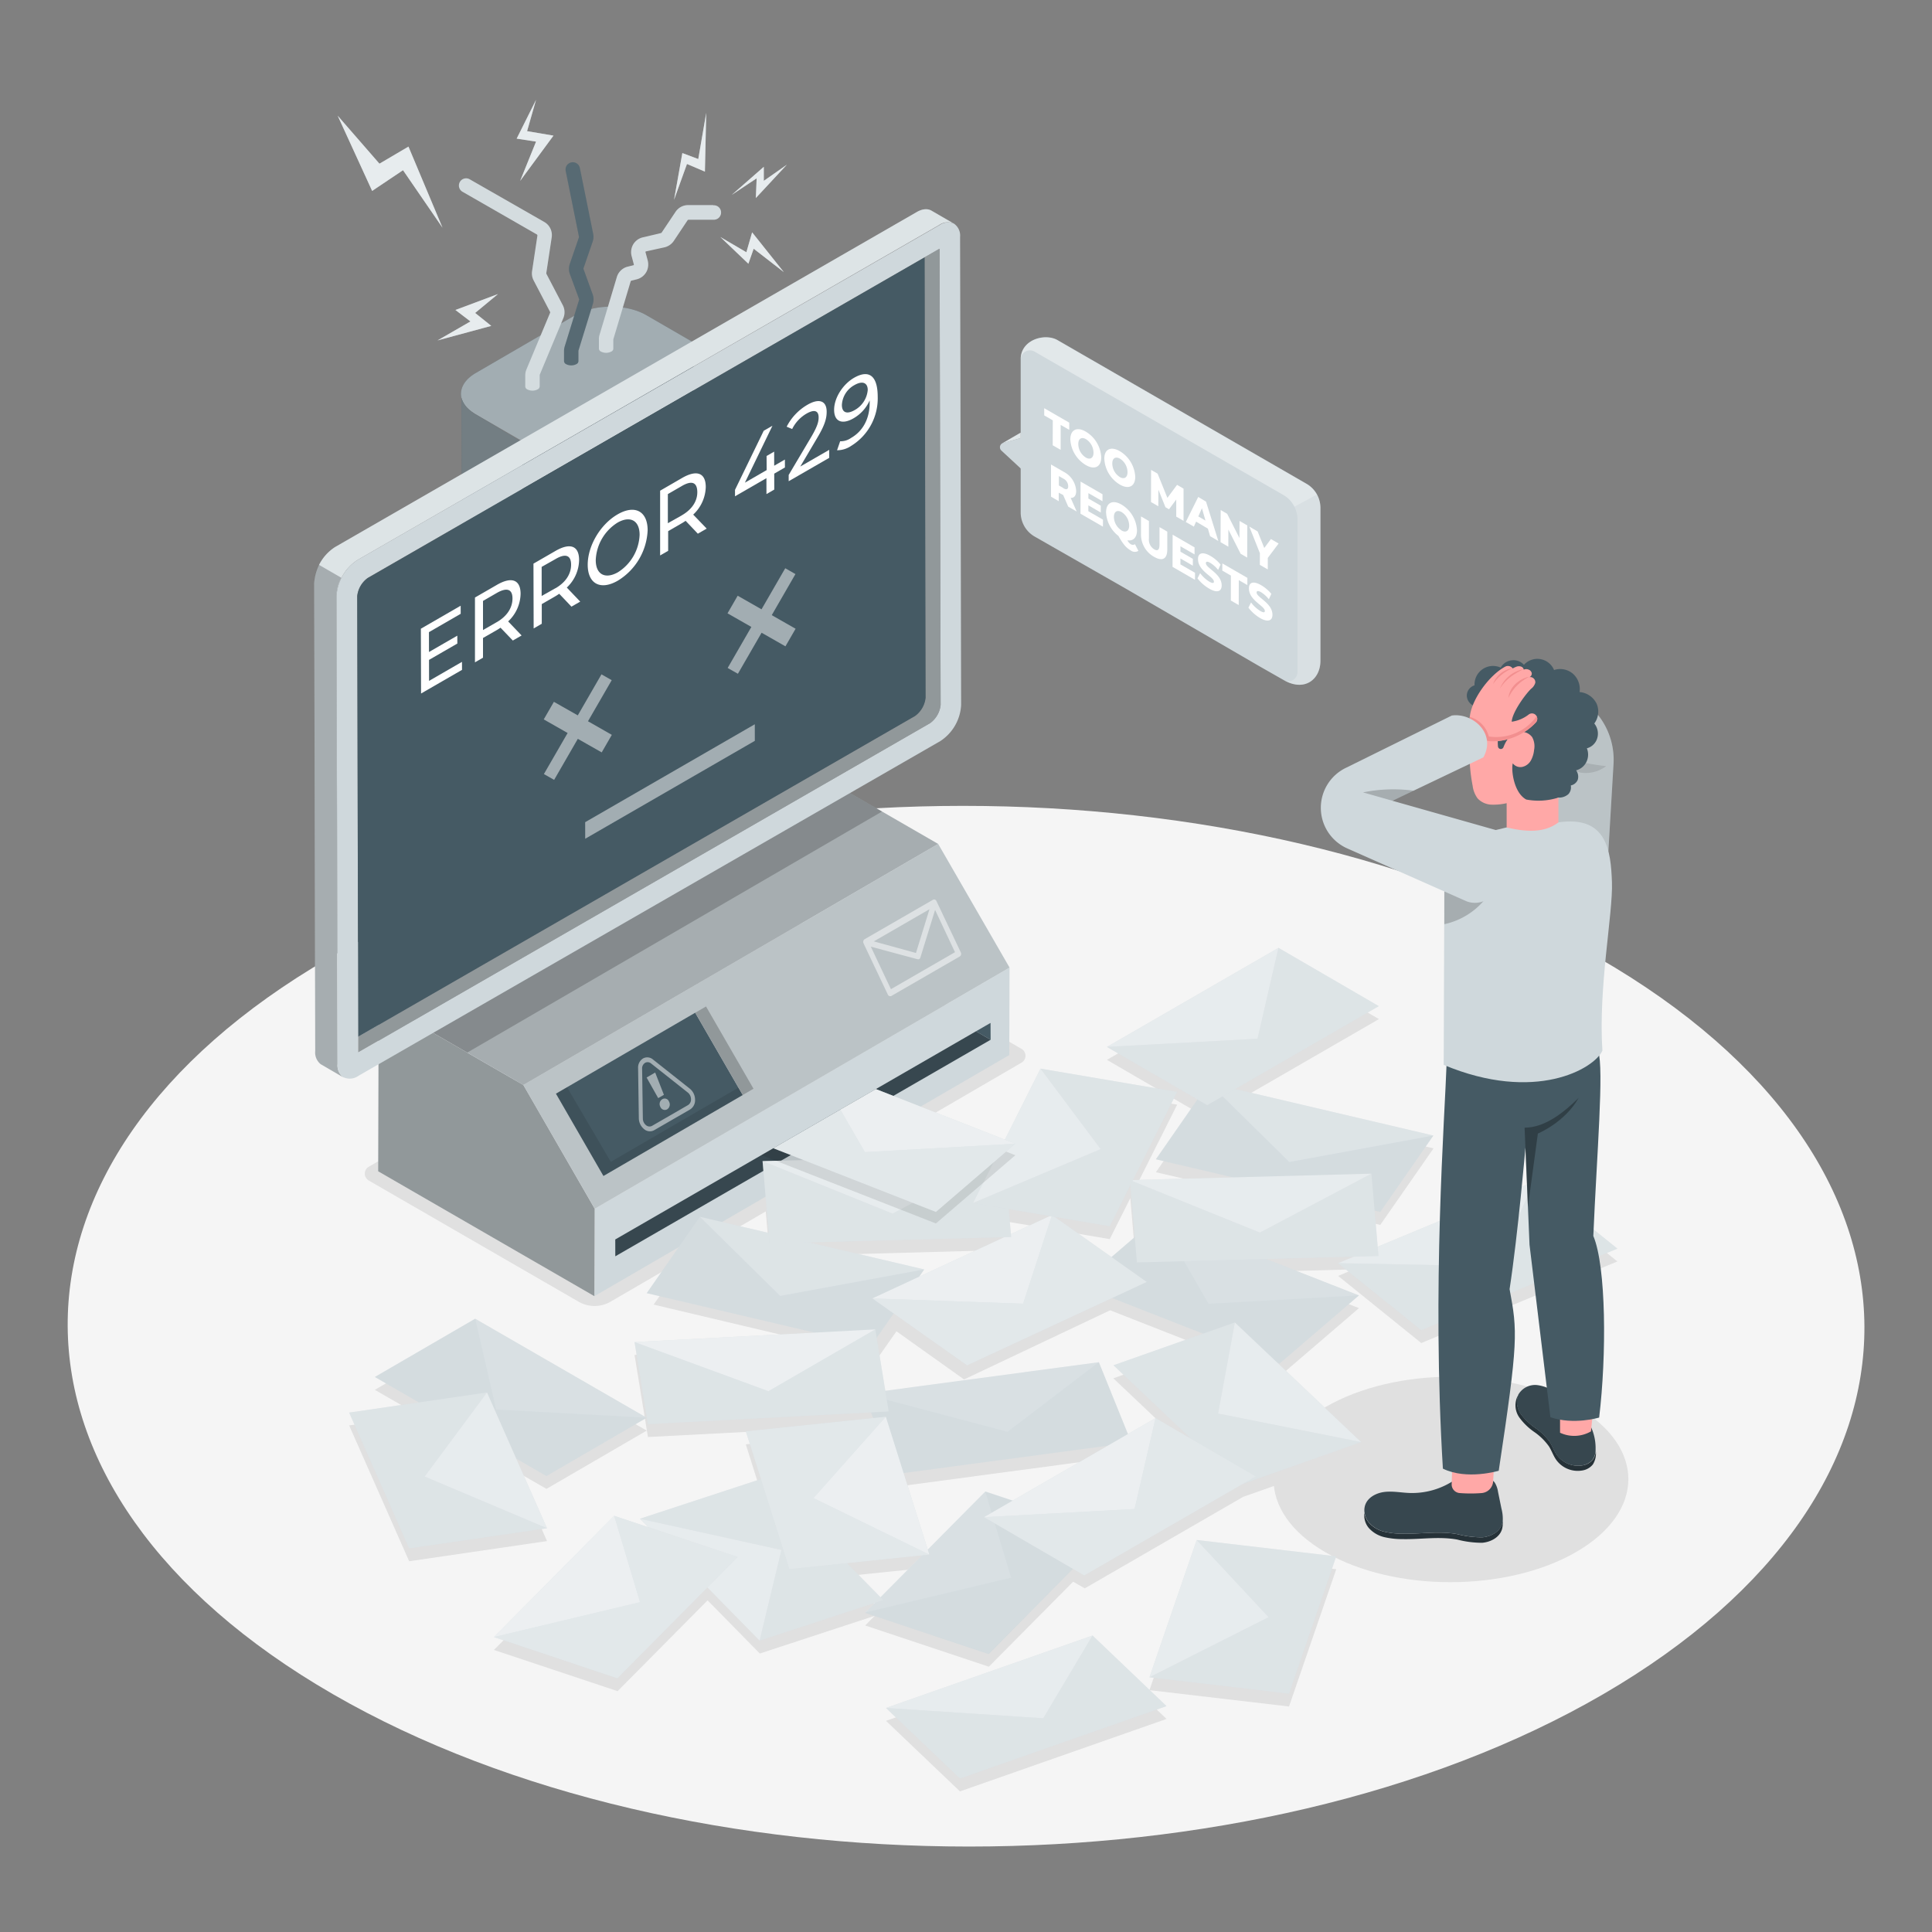 <svg viewBox="0 0 500 500" xmlns="http://www.w3.org/2000/svg">
    <rect x="0" y="0" width="500" height="500" fill="#808080" stroke="none"/>
    <g id="freepik--Floor--inject-5">
        <path style="fill:#f5f5f5"
            d="M413.86,248c-91.09-52.59-238.29-52.59-328.79,0s-90,137.85,1.07,190.44,238.29,52.6,328.79,0S505,300.58,413.86,248Z"></path>
    </g>
    <g id="freepik--Shadows--inject-5">
        <polygon style="fill:#e0e0e0"
            points="229.29 445.35 248.44 463.61 301.9 444.86 282.75 426.6 229.29 445.35"></polygon>
        <polygon style="fill:#e0e0e0"
            points="133.62 380.82 141.42 385.32 167.37 370.24 122.97 344.6 97.01 359.69 108.4 366.26 90.36 368.9 105.89 404.05 141.57 398.83 133.62 380.82"></polygon>
        <path style="fill:#e0e0e0"
            d="M367.82,347.58l50.76-21.12L397,309.12,356.54,326l-.8-9.33,1.47.34L371,297.2l-51.29-12,37.16-21.46-26-15.09-44.4,25.64,23.43,13.61-10.76,15.47L319.07,308l-25.87.69,11.45-22.81-35.36-6,15.58,20.83h0l-15.58-20.83L258.08,302.2l-60.73,1.62,1.52,17.81L183,317.88l-13.84,19.75,44.06,10.43-49,2.6,3.47,21.24,57.73-3,.59,1.46-33,3.43,3.9,12.36-31.31,10.27,2.13,2.17L159,395.6h0L127.83,427h0l32,10.67,23.3-23.5,13.51,13.76,29.75-9.76-2.48,2.5h0l32,10.67,21.82-22,3,1.73,41-23.69,30.64-10.82L330.62,356l.52.2,20.56-17.66-24-9.42,22.66-.61-4.06,1.69ZM165.64,418l-5.11-17.08L165.64,418ZM287.2,320.68l5.33-10.61,1.14,13.4-4.84,4.16-12.41-8.78Zm-25.52,2.78-.61-7.23,11.86,2-33.72,16,1.82-2.6-28.86-6.83Zm-5,71.35-.07-.26.07.26Zm5.47-3.16L255,389.27h0l-14.9,15-6.24-19.76,52.85-7.08Zm-42.9,16.22,19.34-2-10.71,10.8Zm42.47,3.76h0l-4.2-14h0Zm30.23-37.18-7.52-18.59-55.27,7.39-1.94-11.89h0l4.78-6.82L249.5,357l37.8-17.9,24,9.42-23.17,8.18,20.06,19-9.18-5.33Z"></path>
        <polygon style="fill:#e0e0e0"
            points="297.48 437.41 333.6 441.64 345.82 406.11 309.7 401.87 297.48 437.41"></polygon>
        <path style="fill:#e0e0e0"
            d="M343.15,364.08c18-10.39,47.06-10.39,64.93,0s17.77,27.22-.21,37.6-47.06,10.39-64.93,0S325.17,374.46,343.15,364.08Z"></path>
        <path style="fill:#e0e0e0"
            d="M264.39,275,158,336.88a8.24,8.24,0,0,1-8.26,0l-54.3-31.36a2.06,2.06,0,0,1,0-3.57L201.83,240.1a8.24,8.24,0,0,1,8.26,0l54.3,31.36A2.06,2.06,0,0,1,264.39,275Z"></path>
    </g>
    <g id="freepik--Device--inject-5">
        <polygon style="fill:#CFD8DC"
            points="153.92 312.8 153.85 335.44 261.2 273.05 261.27 250.41 153.92 312.8"></polygon>
        <path style="fill:#CFD8DC"
            d="M135.44,280.79,98,259.19l-.12,43.94,55.94,32.31.07-22.64Z"></path>
        <path style="opacity:0.3"
            d="M135.44,280.79,98,259.19l-.12,43.94,55.94,32.31.07-22.64Z"></path>
        <path style="fill:#CFD8DC" d="M153.92,312.8l107.35-62.39-18.47-32L135.44,280.79Z"></path>
        <path style="opacity:0.1" d="M153.92,312.8l107.35-62.39-18.47-32L135.44,280.79Z"></path>
        <g style="opacity:0.5">
            <path style="fill:#fff"
                d="M242.35,233.2l6.29,13.24a.83.83,0,0,1-.23,1.08l-17.72,10.23a.69.69,0,0,1-.94-.4l-6.26-13.19c0-.1-.06-.17-.08-.23a1.53,1.53,0,0,1,0-.27,1.7,1.7,0,0,1,.05-.23,1.06,1.06,0,0,1,.11-.19.61.61,0,0,1,.17-.16l17.73-10.23a.49.49,0,0,1,.17-.06.4.4,0,0,1,.22,0,.42.42,0,0,1,.18.07.69.69,0,0,1,.2.15A1.3,1.3,0,0,1,242.35,233.2Zm4.78,13.18L242,235.49l-3.81,12.33a.67.67,0,0,1-.29.38.53.53,0,0,1-.43.05L225.37,245l5.2,11,16.56-9.56m-6.6-11.12-14.39,8.31,10.91,3,3.48-11.27"></path>
        </g>
        <polygon style="fill:#CFD8DC"
            points="242.79 218.41 205.38 196.81 98.03 259.19 135.44 280.79 242.79 218.41"></polygon>
        <polygon style="opacity:0.2"
            points="242.79 218.41 205.38 196.81 98.03 259.19 135.44 280.79 242.79 218.41"></polygon>
        <polygon style="opacity:0.2"
            points="205.38 196.81 98.03 259.19 120.92 272.41 228.27 210.02 205.38 196.81"></polygon>
        <polygon style="fill:#455a64"
            points="179.92 262.09 143.88 283.04 156.17 304.34 192.22 283.39 179.92 262.09"></polygon>
        <g style="opacity:0.5">
            <polygon style="fill:#fff"
                points="171.82 283.34 170.34 284.19 167.34 278.86 169.56 277.57 171.82 283.34"></polygon>
            <path style="fill:#fff"
                d="M171.42,284.46a1.19,1.19,0,0,1,1.72.64,1.49,1.49,0,0,1-.49,2,1.23,1.23,0,0,1-1.75-.66A1.46,1.46,0,0,1,171.42,284.46Z"></path>
            <path style="fill:#fff"
                d="M178.53,281.75a3.68,3.68,0,0,1,1.35,2.83,2.81,2.81,0,0,1-1.27,2.54l-9.32,5.38a2.28,2.28,0,0,1-2.62-.3,3.68,3.68,0,0,1-1.34-2.83l-.19-12.9a2.78,2.78,0,0,1,1.27-2.54,2.27,2.27,0,0,1,2.61.29Zm.3,2.71a2.21,2.21,0,0,0-.81-1.7l-9.5-7.52a1.38,1.38,0,0,0-1.57-.18,1.67,1.67,0,0,0-.77,1.53l.19,12.9a2.24,2.24,0,0,0,.81,1.7,1.38,1.38,0,0,0,1.57.18l9.32-5.38a1.7,1.7,0,0,0,.76-1.53"></path>
        </g>
        <polygon style="fill:#CFD8DC"
            points="195.01 281.76 182.72 260.47 179.92 262.09 192.22 283.39 195.01 281.76"></polygon>
        <polygon style="opacity:0.3"
            points="195.01 281.76 182.72 260.47 179.92 262.09 192.22 283.39 195.01 281.76"></polygon>
        <polygon style="opacity:0.1"
            points="156.17 304.34 192.22 283.39 191.08 281.49 158.08 300.67 146.75 281.37 143.88 283.04 156.17 304.34"></polygon>
        <polygon style="fill:#455a64"
            points="256.35 264.73 252.58 266.9 256.37 269.09 256.35 264.73"></polygon>
        <polygon style="fill:#37474f"
            points="252.58 266.9 159.23 320.77 159.24 325.13 256.37 269.09 256.37 269.09 252.58 266.9"></polygon>
        <path style="fill:none"
            d="M120.8,105.47a4.31,4.31,0,0,0,.37.37c-.13-.13-.26-.25-.38-.38Z"></path>
        <path style="fill:none" d="M120.37,104.94l.17.22-.18-.23Z"></path>
        <path style="fill:none" d="M119.88,104.19c.05.09.11.18.17.27l-.17-.28Z"></path>
        <path style="fill:none" d="M121.76,106.35l.22.17-.23-.18Z"></path>
        <path style="fill:none" d="M119.36,102.73c0,.1,0,.2.07.3,0-.1-.05-.21-.07-.32Z"></path>
        <path style="fill:none"
            d="M122.59,107h0c.16.11.32.22.49.32l12.09,7-12.09-7C122.91,107.17,122.75,107.06,122.59,107Z"></path>
        <path style="fill:none" d="M119.55,103.46c0,.1.09.19.13.29a2.88,2.88,0,0,1-.13-.31Z"></path>
        <path style="fill:#455a64"
            d="M119.36,102.71c0,.11,0,.22.07.32v0c0,.12.07.25.11.37a2.88,2.88,0,0,0,.13.31v0l.19.4.17.28v0q.14.22.3.45l.18.23.17.21.08.09c.12.13.25.25.38.38l.18.17c.12.11.26.22.4.33l.23.18.14.12.47.31c.16.11.32.22.5.32l12.09,7,44.29-25.57-12.09-7c-5.11-3-13.41-3-18.56,0L123.15,96.52c-2.75,1.59-4,3.71-3.84,5.79h0A2.6,2.6,0,0,0,119.36,102.71Z"></path>
        <path style="fill:#fff;opacity:0.5"
            d="M119.36,102.71c0,.11,0,.22.07.32v0c0,.12.07.25.11.37a2.88,2.88,0,0,0,.13.31v0l.19.4.17.28v0q.14.22.3.45l.18.23.17.21.08.09c.12.13.25.25.38.38l.18.17c.12.11.26.22.4.33l.23.18.14.12.47.31c.16.11.32.22.5.32l12.09,7,44.29-25.57-12.09-7c-5.11-3-13.41-3-18.56,0L123.15,96.52c-2.75,1.59-4,3.71-3.84,5.79h0A2.6,2.6,0,0,0,119.36,102.71Z"></path>
        <path style="fill:#37474f"
            d="M123.09,107.27c-.17-.1-.33-.21-.49-.32h0l-.47-.31-.14-.12-.22-.17h0c-.14-.11-.28-.22-.4-.33l-.18-.17a4.31,4.31,0,0,1-.37-.37h0l-.08-.09-.17-.21-.17-.22h0q-.17-.23-.3-.45v0c-.06-.09-.12-.18-.17-.27h0l-.19-.4v0c0-.1-.09-.19-.13-.29v0c0-.12-.07-.25-.11-.37v0c0-.1-.05-.2-.07-.3v0a2.6,2.6,0,0,1,0-.39h0c0-.13,0-.25,0-.38l.12,41.36v.12a2.3,2.3,0,0,0,0,.26,3,3,0,0,0,0,.42v.07c0,.09.06.17.08.26s.07.27.11.4l0,.08a2.4,2.4,0,0,0,.11.23c.06.14.12.28.19.41l0,.1c0,.07.09.13.13.19s.2.31.31.46a1.1,1.1,0,0,1,.09.14l.26.3.09.1a5.21,5.21,0,0,0,.47.47l.08.07c.12.11.27.22.4.33s.24.2.37.29l.47.32.34.22.16.1,12.09,7-.12-41.35Z"></path>
        <path style="fill:#fff;opacity:0.3"
            d="M123.09,107.27c-.17-.1-.33-.21-.49-.32h0l-.47-.31-.14-.12-.22-.17h0c-.14-.11-.28-.22-.4-.33l-.18-.17a4.31,4.31,0,0,1-.37-.37h0l-.08-.09-.17-.21-.17-.22h0q-.17-.23-.3-.45v0c-.06-.09-.12-.18-.17-.27h0l-.19-.4v0c0-.1-.09-.19-.13-.29v0c0-.12-.07-.25-.11-.37v0c0-.1-.05-.2-.07-.3v0a2.6,2.6,0,0,1,0-.39h0c0-.13,0-.25,0-.38l.12,41.36v.12a2.3,2.3,0,0,0,0,.26,3,3,0,0,0,0,.42v.07c0,.09.06.17.08.26s.07.27.11.4l0,.08a2.4,2.4,0,0,0,.11.23c.06.14.12.28.19.41l0,.1c0,.07.09.13.13.19s.2.31.31.46a1.1,1.1,0,0,1,.09.14l.26.3.09.1a5.21,5.21,0,0,0,.47.47l.08.07c.12.11.27.22.4.33s.24.2.37.29l.47.32.34.22.16.1,12.09,7-.12-41.35Z"></path>
        <polygon style="fill:#263238"
            points="179.47 88.73 135.18 114.3 135.3 155.65 179.59 130.09 179.47 88.73"></polygon>
        <path style="fill:#ffa8a7" d="M89.05,278.92h0l0,0Z"></path>
        <path style="fill:#CFD8DC"
            d="M87.37,275.39l-.27-121.1a11.92,11.92,0,0,1,5.4-9.36L243,58.25a3.85,3.85,0,0,1,3.82-.4l-5.67-3.28h0c-1-.63-2.39-.58-3.93.32L86.71,141.58a11.92,11.92,0,0,0-5.4,9.35L81.58,272A3.87,3.87,0,0,0,83,275.41h0l.3.17,5.59,3.26A3.82,3.82,0,0,1,87.37,275.39Z"></path>
        <path style="fill:#fff;opacity:0.3"
            d="M241.18,54.57h0c-1-.63-2.39-.58-3.93.32L86.71,141.58a11.34,11.34,0,0,0-4.13,4.61l5.79,3.35a11.34,11.34,0,0,1,4.13-4.61L243,58.25a3.85,3.85,0,0,1,3.82-.4Z"></path>
        <path style="opacity:0.2"
            d="M81.31,150.93,81.58,272A3.87,3.87,0,0,0,83,275.41h0l.3.17,5.59,3.26a3.82,3.82,0,0,1-1.55-3.46l-.27-121.1a10.47,10.47,0,0,1,1.27-4.75l-5.79-3.35A10.59,10.59,0,0,0,81.31,150.93Z"></path>
        <path style="fill:#ffa8a7" d="M246.92,57.89l0,0,0,0Z"></path>
        <path style="fill:#CFD8DC"
            d="M248.47,61.34a3.78,3.78,0,0,0-1.56-3.45l0,0,0,0a3.85,3.85,0,0,0-3.82.4L92.5,144.93a11.92,11.92,0,0,0-5.4,9.36l.27,121.1a3.82,3.82,0,0,0,1.55,3.46l.09,0,0,0a3.9,3.9,0,0,0,3.76-.43L243.34,191.8a11.9,11.9,0,0,0,5.4-9.35Zm-7.81,125.83L92.71,272.37l-.26-118.09a6.67,6.67,0,0,1,2.72-4.71l148-85.2.26,118.09A6.69,6.69,0,0,1,240.66,187.17Z"></path>
        <path style="fill:#CFD8DC"
            d="M243.13,64.37l-3.83,2.2.25,114a6.71,6.71,0,0,1-2.72,4.71l-144.13,83v4.08l148-85.2a6.69,6.69,0,0,0,2.73-4.71Z"></path>
        <path style="opacity:0.3"
            d="M243.13,64.37l-3.83,2.2.25,114a6.71,6.71,0,0,1-2.72,4.71l-144.13,83v4.08l148-85.2a6.69,6.69,0,0,0,2.73-4.71Z"></path>
        <path style="fill:#455a64"
            d="M239.55,180.59l-.25-114-144.13,83a6.67,6.67,0,0,0-2.72,4.71l.25,114,144.13-83A6.71,6.71,0,0,0,239.55,180.59Z"></path>
        <g style="opacity:0.5">
            <polygon style="fill:#fff"
                points="195.34 187.44 195.35 191.73 151.45 217.07 151.44 212.78 195.34 187.44"></polygon>
            <polygon style="fill:#fff"
                points="155.66 174.52 158.31 176.03 152.17 186.66 158.34 190.18 155.72 194.72 149.54 191.21 143.41 201.83 140.76 200.33 146.9 189.7 140.72 186.18 143.35 181.63 149.53 185.14 155.66 174.52"></polygon>
            <polygon style="fill:#fff"
                points="203.22 147.06 205.86 148.57 199.73 159.2 205.9 162.72 203.27 167.27 197.1 163.75 190.97 174.37 188.32 172.87 194.45 162.25 188.28 158.73 190.91 154.17 197.08 157.69 203.22 147.06"></polygon>
        </g>
        <polygon style="fill:#fff"
            points="119.22 156.76 119.23 158.85 111.01 163.6 111.02 168.74 118.35 164.51 118.36 166.55 111.03 170.78 111.04 176.21 119.56 171.29 119.57 173.36 108.97 179.48 108.92 162.71 119.22 156.76"></polygon>
        <path style="fill:#fff"
            d="M131.51,160.82l3.48,3.64-2.27,1.31-3.18-3.32c-.28.18-.59.4-.91.58L125,165.11v5.1l-2.08,1.2,0-16.77,5.7-3.29c3.79-2.19,6.1-1.32,6.11,2.33A10.05,10.05,0,0,1,131.51,160.82Zm-2.94.19c2.66-1.54,4.06-3.73,4.06-6.13s-1.42-2.94-4.09-1.41L125,155.52l0,7.54,3.56-2.05"></path>
        <path style="fill:#fff"
            d="M146.69,152.06l3.47,3.64L147.89,157l-3.16-3.33c-.3.19-.61.41-.92.59l-3.6,2.08v5.09l-2.1,1.21-.05-16.77,5.7-3.29c3.81-2.2,6.1-1.32,6.11,2.33A10,10,0,0,1,146.69,152.06Zm-2.95.19c2.68-1.54,4.07-3.73,4.06-6.13s-1.41-3-4.08-1.41l-3.54,2,0,7.53,3.54-2"></path>
        <path style="fill:#fff"
            d="M159.85,133.11c4.45-2.57,7.75-.82,7.76,4.11a16.08,16.08,0,0,1-7.71,13.05c-4.49,2.6-7.79.82-7.8-4.09S155.36,135.7,159.85,133.11Zm.05,15a12,12,0,0,0,5.63-9.7c0-3.73-2.44-5-5.67-3.18a12,12,0,0,0-5.68,9.73c0,3.72,2.44,5,5.72,3.15"></path>
        <path style="fill:#fff"
            d="M179.4,133.18l3.49,3.62-2.29,1.32-3.16-3.33c-.28.18-.61.41-.91.58l-3.61,2.09v5.09l-2.08,1.2,0-16.76,5.7-3.3c3.79-2.18,6.1-1.32,6.11,2.34A10.1,10.1,0,0,1,179.4,133.18Zm-2.94.18c2.67-1.54,4.06-3.73,4-6.12s-1.4-3-4.07-1.42l-3.55,2.05,0,7.54,3.55-2"></path>
        <polygon style="fill:#fff"
            points="199.91 110.18 192.78 124.91 198.41 121.66 198.39 118.01 200.35 116.88 200.36 120.53 203.13 118.93 203.14 120.98 200.37 122.58 200.38 126.7 198.36 127.87 198.35 123.75 190.22 128.44 190.22 126.77 197.65 111.48 199.91 110.18"></polygon>
        <path style="fill:#fff"
            d="M208.94,104.77c3-1.76,5-1.09,5,1.79,0,1.62-.4,3.33-2.38,6.65l-4.45,7.53,7.49-4.32v2.07l-10.49,6.05v-1.62l5.93-10c1.53-2.62,1.82-3.83,1.82-4.89,0-1.73-1.07-2.16-3.11-1a9.46,9.46,0,0,0-3.74,4l-1.42-.6A13.8,13.8,0,0,1,208.94,104.77Z"></path>
        <path style="fill:#fff"
            d="M221,97.79c3.92-2.26,6.13-.52,6.15,4.83a14.44,14.44,0,0,1-6.88,12.78,6.5,6.5,0,0,1-3.64,1.13l.8-2.33a4.66,4.66,0,0,0,2.82-.86c3-1.71,4.83-4.91,4.82-9.11v-.61a10,10,0,0,1-4.2,4.65c-2.9,1.67-5,.88-5-2.21S218.12,99.47,221,97.79Zm.21,8.33a6.6,6.6,0,0,0,3.36-5.2c0-1.73-1.21-2.55-3.48-1.24a6.23,6.23,0,0,0-3.21,5.11c0,2,1.28,2.51,3.33,1.33"></path>
        <path style="fill:#CFD8DC"
            d="M145.66,79l-4.28-8.19,0-.12,1.4-9.25a3.91,3.91,0,0,0-1.93-4L121.56,46.4a1.86,1.86,0,0,0-1.86,3.23L139,60.71l.09.2-1.39,9.26a3.92,3.92,0,0,0,.4,2.4l4.28,8.19v.16l-6.14,14.7a3.91,3.91,0,0,0-.3,1.51v2.81a.88.88,0,0,0,.53.84,2.94,2.94,0,0,0,2.65,0,.93.93,0,0,0,.55-.77l0-3,6.13-14.7A3.92,3.92,0,0,0,145.66,79Z"></path>
        <path style="fill:#455a64"
            d="M151,69.59v-.13l2.38-6.91a3.9,3.9,0,0,0,.13-2.06l-3.44-17a1.87,1.87,0,0,0-3.67.74l3.45,17.12-2.38,6.92a4,4,0,0,0,0,2.63l2.41,6.54v.12l-3.74,12.12a4.17,4.17,0,0,0-.17,1.16v2.64a.93.93,0,0,0,.54.76,2.88,2.88,0,0,0,2.65,0,.88.88,0,0,0,.54-.84V90.76l3.74-12.12a3.92,3.92,0,0,0-.07-2.51Z"></path>
        <path style="fill:#CFD8DC"
            d="M184.56,53.08h-6.47a3.9,3.9,0,0,0-3.26,1.74l-3.62,5.41-.12.08-4.74,1.12a3.93,3.93,0,0,0-2.7,2.26,4,4,0,0,0-.15,2.72l.53,2a.2.2,0,0,1,0,.15.27.27,0,0,1-.12.09l-1.46.36a3.92,3.92,0,0,0-2.81,2.68l-4.51,15.07A3.86,3.86,0,0,0,155,87.9v2.32h0a.91.91,0,0,0,.54.77,2.94,2.94,0,0,0,2.65,0,.86.86,0,0,0,.53-.88V87.84l4.51-15.07.13-.13,1.46-.36A3.94,3.94,0,0,0,167.46,70a4.16,4.16,0,0,0,.14-2.7l-.54-2a.19.19,0,0,1,0-.15.14.14,0,0,1,.12-.09L172,64a4,4,0,0,0,2.37-1.64l3.61-5.41.16-.09h6.47a1.87,1.87,0,1,0,0-3.73Z"></path>
        <g style="opacity:0.1">
            <path style="fill:#fff"
                d="M145.66,79l-4.28-8.19,0-.12,1.4-9.25a3.91,3.91,0,0,0-1.93-4L121.56,46.4a1.86,1.86,0,0,0-1.86,3.23L139,60.71l.09.2-1.39,9.26a3.92,3.92,0,0,0,.4,2.4l4.28,8.19v.16l-6.14,14.7a3.91,3.91,0,0,0-.3,1.51v2.81a.88.88,0,0,0,.53.84,2.94,2.94,0,0,0,2.65,0,.93.93,0,0,0,.55-.77l0-3,6.13-14.7A3.92,3.92,0,0,0,145.66,79Z"></path>
            <path style="fill:#fff"
                d="M151,69.59v-.13l2.38-6.91a3.9,3.9,0,0,0,.13-2.06l-3.44-17a1.87,1.87,0,0,0-3.67.74l3.45,17.12-2.38,6.92a4,4,0,0,0,0,2.63l2.41,6.54v.12l-3.74,12.12a4.17,4.17,0,0,0-.17,1.16v2.64a.93.93,0,0,0,.54.76,2.88,2.88,0,0,0,2.65,0,.88.88,0,0,0,.54-.84V90.76l3.74-12.12a3.92,3.92,0,0,0-.07-2.51Z"></path>
            <path style="fill:#fff"
                d="M184.56,53.08h-6.47a3.9,3.9,0,0,0-3.26,1.74l-3.62,5.41-.12.08-4.74,1.12a3.93,3.93,0,0,0-2.7,2.26,4,4,0,0,0-.15,2.72l.53,2a.2.2,0,0,1,0,.15.27.27,0,0,1-.12.09l-1.46.36a3.92,3.92,0,0,0-2.81,2.68l-4.51,15.07A3.86,3.86,0,0,0,155,87.9v2.32h0a.91.91,0,0,0,.54.77,2.94,2.94,0,0,0,2.65,0,.86.86,0,0,0,.53-.88V87.84l4.51-15.07.13-.13,1.46-.36A3.94,3.94,0,0,0,167.46,70a4.16,4.16,0,0,0,.14-2.7l-.54-2a.19.19,0,0,1,0-.15.14.14,0,0,1,.12-.09L172,64a4,4,0,0,0,2.37-1.64l3.61-5.41.16-.09h6.47a1.87,1.87,0,1,0,0-3.73Z"></path>
        </g>
        <polygon style="fill:#CFD8DC"
            points="87.39 29.94 98.2 42.36 105.71 37.94 114.52 58.93 104.3 44.05 96.31 49.41 87.39 29.94"></polygon>
        <polygon style="fill:#CFD8DC"
            points="138.73 25.83 133.71 35.88 138.73 36.65 134.61 46.82 143.24 35.1 136.41 33.94 138.73 25.83"></polygon>
        <polygon style="fill:#CFD8DC"
            points="182.77 29.21 180.71 41.16 176.59 39.61 174.44 51.72 177.79 42.44 182.43 44.42 182.77 29.21"></polygon>
        <polygon style="fill:#CFD8DC"
            points="189.38 50.43 197.67 43.17 197.67 46.8 203.64 42.62 195.61 51.25 195.82 46.15 189.38 50.43"></polygon>
        <polygon style="fill:#CFD8DC"
            points="186.43 61.34 193.68 68.26 195.05 64.37 202.86 70.43 194.65 60.13 193.16 65.28 186.43 61.34"></polygon>
        <polygon style="fill:#CFD8DC"
            points="128.88 76.1 117.86 80.22 121.75 83.19 113.23 88.1 127.14 84.34 122.97 80.99 128.88 76.1"></polygon>
        <g style="opacity:0.5">
            <polygon style="fill:#fff"
                points="87.39 29.94 98.2 42.36 105.71 37.94 114.52 58.93 104.3 44.05 96.31 49.41 87.39 29.94"></polygon>
            <polygon style="fill:#fff"
                points="138.73 25.83 133.71 35.88 138.73 36.65 134.61 46.82 143.24 35.1 136.41 33.94 138.73 25.83"></polygon>
            <polygon style="fill:#fff"
                points="182.77 29.21 180.71 41.16 176.59 39.61 174.44 51.72 177.79 42.44 182.43 44.42 182.77 29.21"></polygon>
            <polygon style="fill:#fff"
                points="189.38 50.43 197.67 43.17 197.67 46.8 203.64 42.62 195.61 51.25 195.82 46.15 189.38 50.43"></polygon>
            <polygon style="fill:#fff"
                points="186.43 61.34 193.68 68.26 195.05 64.37 202.86 70.43 194.65 60.13 193.16 65.28 186.43 61.34"></polygon>
            <polygon style="fill:#fff"
                points="128.88 76.1 117.86 80.22 121.75 83.19 113.23 88.1 127.14 84.34 122.97 80.99 128.88 76.1"></polygon>
        </g>
    </g>
    <g id="freepik--Envelopes--inject-5">
        <polygon style="fill:#CFD8DC"
            points="284.39 352.54 223.46 360.69 231.86 381.48 292.8 373.32 284.39 352.54"></polygon>
        <polygon style="fill:#fff;opacity:0.2"
            points="284.39 352.54 260.75 370.56 223.46 360.69 284.39 352.54"></polygon>
        <polygon style="fill:#fff;opacity:0.1"
            points="284.39 352.54 292.8 373.32 231.86 381.48 223.46 360.69 260.75 370.56 284.39 352.54"></polygon>
        <polygon style="fill:#CFD8DC"
            points="312.88 280.25 299.14 300.02 357.21 313.65 370.96 293.88 312.88 280.25"></polygon>
        <polygon style="fill:#fff;opacity:0.3"
            points="370.96 293.88 333.67 300.73 312.88 280.25 370.96 293.88"></polygon>
        <polygon style="fill:#fff;opacity:0.1"
            points="370.96 293.88 357.21 313.65 299.14 300.02 312.88 280.25 333.67 300.73 370.96 293.88"></polygon>
        <polygon style="fill:#CFD8DC"
            points="181.12 314.9 167.37 334.67 225.44 348.3 239.19 328.53 181.12 314.9"></polygon>
        <polygon style="fill:#fff;opacity:0.3"
            points="239.19 328.53 201.9 335.38 181.12 314.9 239.19 328.53"></polygon>
        <polygon style="fill:#fff;opacity:0.1"
            points="239.19 328.53 225.44 348.3 167.37 334.67 181.12 314.9 201.9 335.38 239.19 328.53"></polygon>
        <polygon style="fill:#CFD8DC"
            points="397.04 305.8 346.27 326.91 367.82 344.25 418.58 323.14 397.04 305.8"></polygon>
        <polygon style="fill:#fff;opacity:0.5"
            points="397.04 305.8 387.21 327.72 346.27 326.91 397.04 305.8"></polygon>
        <polygon style="fill:#fff;opacity:0.3"
            points="397.04 305.8 418.58 323.14 367.82 344.25 346.27 326.91 387.21 327.72 397.04 305.8"></polygon>
        <polygon style="fill:#CFD8DC"
            points="299.79 314.9 279.22 332.56 331.14 352.9 351.7 335.25 299.79 314.9"></polygon>
        <polygon style="fill:#fff;opacity:0.2"
            points="351.7 335.25 312.76 337.43 299.79 314.9 351.7 335.25"></polygon>
        <polygon style="fill:#fff;opacity:0.1"
            points="351.7 335.25 331.14 352.9 279.22 332.56 299.79 314.9 312.76 337.43 351.7 335.25"></polygon>
        <polygon style="fill:#CFD8DC"
            points="345.82 402.78 309.7 398.55 297.48 434.08 297.48 434.08 297.48 434.08 297.48 434.08 297.48 434.08 333.6 438.32 345.82 402.78"></polygon>
        <polygon style="fill:#fff;opacity:0.5"
            points="309.7 398.55 328.32 418.53 297.48 434.08 309.7 398.55"></polygon>
        <polygon style="fill:#fff;opacity:0.3"
            points="333.6 438.32 297.48 434.08 328.32 418.53 309.7 398.55 345.82 402.78 333.6 438.32"></polygon>
        <polygon style="fill:#CFD8DC"
            points="282.75 423.27 229.29 442.02 248.44 460.29 301.9 441.54 282.75 423.27"></polygon>
        <polygon style="fill:#fff;opacity:0.5"
            points="282.75 423.27 270 444.69 229.29 442.02 282.75 423.27"></polygon>
        <polygon style="fill:#fff;opacity:0.3"
            points="282.75 423.27 301.9 441.54 248.44 460.29 229.29 442.02 270 444.69 282.75 423.27"></polygon>
        <polygon style="fill:#CFD8DC"
            points="330.87 245.3 286.47 270.94 312.43 286.02 356.83 260.39 330.87 245.3"></polygon>
        <polygon style="fill:#fff;opacity:0.5"
            points="286.47 270.94 325.45 268.83 330.87 245.3 286.47 270.94"></polygon>
        <polygon style="fill:#fff;opacity:0.3"
            points="286.47 270.94 312.43 286.02 356.83 260.39 330.87 245.3 325.45 268.83 286.47 270.94"></polygon>
        <polygon style="fill:#CFD8DC"
            points="272.26 314.44 225.76 336.03 250.28 353.36 296.78 331.77 272.26 314.44"></polygon>
        <polygon style="fill:#fff;opacity:0.6"
            points="225.76 336.03 264.78 337.39 272.26 314.44 225.76 336.03"></polygon>
        <polygon style="fill:#fff;opacity:0.4"
            points="225.76 336.03 250.28 353.36 296.78 331.77 272.26 314.44 264.78 337.39 225.76 336.03"></polygon>
        <polygon style="fill:#CFD8DC"
            points="354.93 303.74 292.41 305.41 294.23 326.72 356.75 325.05 354.93 303.74"></polygon>
        <polygon style="fill:#fff;opacity:0.5"
            points="354.93 303.74 326.06 319 292.41 305.41 354.93 303.74"></polygon>
        <polygon style="fill:#fff;opacity:0.3"
            points="354.93 303.74 356.75 325.05 294.23 326.72 292.41 305.41 326.06 319 354.93 303.74"></polygon>
        <polygon style="fill:#CFD8DC"
            points="259.87 298.83 197.35 300.5 199.17 321.81 261.68 320.14 259.87 298.83"></polygon>
        <polygon style="fill:#fff;opacity:0.5"
            points="259.87 298.83 231 314.09 197.35 300.5 259.87 298.83"></polygon>
        <polygon style="fill:#fff;opacity:0.3"
            points="259.87 298.83 261.68 320.14 199.17 321.81 197.35 300.5 231 314.09 259.87 298.83"></polygon>
        <path style="fill:#CFD8DC"
            d="M286.94,396.62,255,386h0l-31.13,31.39h0l32,10.68ZM257,392.76l4.65,15.55h0Z"></path>
        <polygon style="fill:#fff;opacity:0.2"
            points="254.99 385.95 261.68 408.31 223.86 417.34 254.99 385.95"></polygon>
        <polygon style="fill:#fff;opacity:0.1"
            points="255.81 428.01 223.86 417.34 261.68 408.31 254.99 385.95 286.94 396.62 255.81 428.01"></polygon>
        <polygon style="fill:#CFD8DC"
            points="269.29 276.56 251.82 311.34 287.2 317.36 304.65 282.57 269.29 276.56"></polygon>
        <polygon style="fill:#fff;opacity:0.5"
            points="269.29 276.56 284.87 297.39 251.82 311.34 269.29 276.56"></polygon>
        <polygon style="fill:#fff;opacity:0.3"
            points="287.2 317.36 251.82 311.34 284.87 297.39 269.29 276.56 304.65 282.57 287.2 317.36"></polygon>
        <polygon style="fill:#CFD8DC"
            points="319.58 342.24 288.17 353.33 320.87 384.31 352.27 373.22 319.58 342.24"></polygon>
        <polygon style="fill:#fff;opacity:0.5"
            points="319.58 342.24 352.27 373.22 315.23 365.83 319.58 342.24"></polygon>
        <polygon style="fill:#fff;opacity:0.3"
            points="319.58 342.24 315.23 365.83 352.27 373.22 320.87 384.31 288.17 353.33 319.58 342.24"></polygon>
        <polygon style="fill:#CFD8DC"
            points="299.05 367 254.65 392.64 280.61 407.73 325.01 382.09 299.05 367"></polygon>
        <polygon style="fill:#fff;opacity:0.6"
            points="254.65 392.64 293.63 390.53 299.05 367 254.65 392.64"></polygon>
        <polygon style="fill:#fff;opacity:0.4"
            points="254.65 392.64 280.61 407.73 325.01 382.09 299.05 367 293.63 390.53 254.65 392.64"></polygon>
        <polygon style="fill:#CFD8DC"
            points="197.61 382.55 165.61 393.05 196.59 424.61 228.6 414.11 197.61 382.55"></polygon>
        <polygon style="fill:#fff;opacity:0.5"
            points="202.24 401.12 196.59 424.61 165.61 393.05 202.24 401.12"></polygon>
        <polygon style="fill:#fff;opacity:0.3"
            points="197.61 382.55 228.6 414.11 196.59 424.61 165.61 393.05 196.59 424.61 202.24 401.12 165.61 393.05 197.61 382.55"></polygon>
        <polygon style="fill:#CFD8DC"
            points="229.25 366.64 193.02 370.42 204.28 406.1 240.51 402.33 229.25 366.64"></polygon>
        <polygon style="fill:#fff;opacity:0.6"
            points="229.25 366.64 240.51 402.33 210.52 387.7 229.25 366.64"></polygon>
        <polygon style="fill:#fff;opacity:0.4"
            points="229.25 366.64 210.52 387.7 240.51 402.33 204.28 406.1 193.02 370.42 229.25 366.64"></polygon>
        <polygon style="fill:#CFD8DC"
            points="190.91 402.95 158.95 392.28 165.64 414.64 165.64 414.64 158.95 392.28 127.83 423.67 127.83 423.67 127.83 423.67 127.83 423.67 127.83 423.67 159.78 434.35 190.91 402.95"></polygon>
        <polygon style="fill:#fff;opacity:0.6"
            points="158.95 392.28 165.64 414.64 127.83 423.67 158.95 392.28"></polygon>
        <polygon style="fill:#fff;opacity:0.4"
            points="159.78 434.35 127.83 423.67 165.64 414.64 158.95 392.28 190.91 402.95 159.78 434.35"></polygon>
        <polygon style="fill:#CFD8DC"
            points="122.97 341.28 97.01 356.36 141.42 382 167.37 366.91 122.97 341.28"></polygon>
        <polygon style="fill:#fff;opacity:0.2"
            points="167.37 366.91 128.39 364.8 122.97 341.28 167.37 366.91"></polygon>
        <polygon style="fill:#fff;opacity:0.1"
            points="167.37 366.91 141.42 382 97.01 356.36 122.97 341.28 128.39 364.8 167.37 366.91"></polygon>
        <polygon style="fill:#CFD8DC"
            points="126.04 360.36 90.36 365.58 105.89 400.73 141.57 395.51 126.04 360.36"></polygon>
        <polygon style="fill:#fff;opacity:0.5"
            points="126.04 360.36 141.57 395.51 109.89 382.13 126.04 360.36"></polygon>
        <polygon style="fill:#fff;opacity:0.3"
            points="126.04 360.36 109.89 382.13 141.57 395.51 105.89 400.73 90.36 365.58 126.04 360.36"></polygon>
        <polygon style="fill:#CFD8DC"
            points="226.53 344.04 164.22 347.33 167.68 368.58 229.99 365.29 226.53 344.04"></polygon>
        <polygon style="fill:#fff;opacity:0.6"
            points="226.53 344.04 198.87 360.04 164.22 347.33 226.53 344.04"></polygon>
        <polygon style="fill:#fff;opacity:0.3"
            points="226.53 344.04 229.99 365.29 167.68 368.58 164.22 347.33 198.87 360.04 226.53 344.04"></polygon>
        <polygon style="opacity:0.1"
            points="223.57 283.62 214.38 288.93 197.03 298.94 242.21 316.63 262.77 298.97 223.57 283.62"></polygon>
        <polygon style="fill:#CFD8DC"
            points="226.68 281.85 217.48 287.15 200.13 297.16 242.21 313.65 262.77 295.99 226.68 281.85"></polygon>
        <polygon style="fill:#fff;opacity:0.6"
            points="223.83 298.17 262.77 295.99 226.68 281.85 217.48 287.15 223.83 298.17"></polygon>
        <polygon style="fill:#fff;opacity:0.4"
            points="262.77 295.99 223.83 298.17 217.48 287.15 200.13 297.16 242.21 313.65 262.77 295.99"></polygon>
    </g>
    <g id="freepik--Character--inject-5">
        <path style="fill:#CFD8DC"
            d="M416.25,220.28l1.33-22.53a18.61,18.61,0,0,0-7.39-16l-8.09-6.09L403.28,224Z"></path>
        <path style="opacity:0.1"
            d="M416.25,220.28l1.33-22.53a18.61,18.61,0,0,0-7.39-16l-8.09-6.09L403.28,224Z"></path>
        <path style="opacity:0.1"
            d="M403.67,195.63a54.67,54.67,0,0,0,12,2.64,8.7,8.7,0,0,1-6.71,1.66A8.49,8.49,0,0,1,403.67,195.63Z"></path>
        <path style="fill:#263238"
            d="M388.7,394.43c-.66,2.07-2.94,3.26-5.11,3.43a25.75,25.75,0,0,1-6.45-.82c-4.8-.87-9.43,0-14.21-.12a20.32,20.32,0,0,1-4.67-.51,7.69,7.69,0,0,1-4-2.36,5.31,5.31,0,0,1-1.15-2.5,5,5,0,0,0,1.15,3.91,7.74,7.74,0,0,0,4,2.35,20.32,20.32,0,0,0,4.67.51c4.78.11,9.41-.75,14.21.12a25.31,25.31,0,0,0,6.45.83c2.17-.18,4.45-1.36,5.11-3.44a5.48,5.48,0,0,0,.17-2.21A5.84,5.84,0,0,1,388.7,394.43Z"></path>
        <path style="fill:#37474f"
            d="M388.58,390.45l-.89-4.36a6.35,6.35,0,0,0-.74-2.21,2.15,2.15,0,0,0-1.94-1.11c-2.62-.35-6.32-1.3-8.5.2a19.58,19.58,0,0,1-11.75,3.41c-2.17-.08-4.34-.53-6.5-.26s-4.39,1.46-5,3.54a4.31,4.31,0,0,0-.11,1.89,5.31,5.31,0,0,0,1.15,2.5,7.69,7.69,0,0,0,4,2.36,20.32,20.32,0,0,0,4.67.51c4.78.11,9.41-.75,14.21.12a25.75,25.75,0,0,0,6.45.82c2.17-.17,4.45-1.36,5.11-3.43a5.84,5.84,0,0,0,.17-.81A10.34,10.34,0,0,0,388.58,390.45Z"></path>
        <path style="fill:#ffa8a7"
            d="M375.87,378.4l-.18,5.68a2.24,2.24,0,0,0,2.08,2.32,36.33,36.33,0,0,0,5.72,0,3.24,3.24,0,0,0,2.93-3l.23-4.2Z"></path>
        <path style="fill:#263238"
            d="M413,375.38a4.46,4.46,0,0,1-.76,2.35,4.32,4.32,0,0,1-2.68,1.51,6.78,6.78,0,0,1-6.65-2.74c-.72-1-1.13-2.25-1.8-3.31a15.14,15.14,0,0,0-3.73-3.63,15.7,15.7,0,0,1-3.76-3.6,5.31,5.31,0,0,1-.71-4.8,3.37,3.37,0,0,0-.36.61,5.47,5.47,0,0,0,.68,5.11,16.08,16.08,0,0,0,3.83,3.71,15.39,15.39,0,0,1,3.81,3.74c.69,1.09,1.1,2.34,1.83,3.41a6.86,6.86,0,0,0,6.78,2.82,4.37,4.37,0,0,0,2.74-1.55,5.27,5.27,0,0,0,.79-3.27C413,375.62,413,375.5,413,375.38Z"></path>
        <path style="fill:#37474f"
            d="M411.22,368.26c-1.72-3-5.28-5.23-8-7.37a10.25,10.25,0,0,0-5.32-2.42,5,5,0,0,0-5,2.53c0,.05,0,.11-.05.16a5.31,5.31,0,0,0,.71,4.8,15.7,15.7,0,0,0,3.76,3.6,15.14,15.14,0,0,1,3.73,3.63c.67,1.06,1.08,2.28,1.8,3.31a6.78,6.78,0,0,0,6.65,2.74,4.32,4.32,0,0,0,2.68-1.51,4.46,4.46,0,0,0,.76-2.35c0-.27,0-.54,0-.82A13.16,13.16,0,0,0,411.22,368.26Z"></path>
        <path style="fill:#ffa8a7" d="M403.74,365.63v5.16a8.65,8.65,0,0,0,8-.35l.48-4.65Z"></path>
        <path style="fill:#455a64"
            d="M413.61,272c1.54,4.65-.36,26.7-1.26,47.86,3.35,8,3.45,30.91,1.51,47,0,0-6.56,2-12.62-.09l-5.4-44.62L394.78,297s-1.91,22.31-4.1,36.63c2.06,11,2.28,13.27-2.81,47,0,0-8.26,2.49-14.45-.55-2.88-47.38.47-90.26,1-105.79Z"></path>
        <path style="opacity:0.3"
            d="M395.42,312.36l-.86-20.52c5.3,0,10.23-4,14-7.72-3.6,6.4-10.56,9.24-10.56,9.24Z"></path>
        <path style="fill:#CFD8DC"
            d="M373.79,230.73l-.16,44.86c23.65,9.91,39,1,41.07-3.7-1.09-16.35,2.77-35.48,2.47-43.61s-1.29-17.29-13.89-15.45l-13.4,1.31-6.8,1.65Z"></path>
        <path style="fill:#455a64"
            d="M403.28,206.41a3.62,3.62,0,0,0,2.62-.89,2.6,2.6,0,0,0,.62-2.25,2.45,2.45,0,0,0,1.8-1.46,2.81,2.81,0,0,0-.42-2.45,4.11,4.11,0,0,0,2.66-2.17,4.31,4.31,0,0,0,.12-3.53,3.82,3.82,0,0,0,2.68-2.6,4.14,4.14,0,0,0-.76-3.82,5.17,5.17,0,0,0,.6-5.14,5.42,5.42,0,0,0-4.41-3,5.29,5.29,0,0,0-1.73-4.75,5.1,5.1,0,0,0-4.87-.95,4.68,4.68,0,0,0-7.8-1.34,3.59,3.59,0,0,0-3.16-1.17,3.7,3.7,0,0,0-2.85,1.89,4.79,4.79,0,0,0-6.77,4.58,2.82,2.82,0,0,0-2,2.79,3,3,0,0,0,2.33,2.69,66.93,66.93,0,0,0,6.28,18.41c1.33,2.59,3,5.21,5.54,6.55C396.52,209.28,400.89,208.45,403.28,206.41Z"></path>
        <polygon style="fill:#f28f8f"
            points="380.96 191.27 378.19 196.1 381.23 197.22 380.96 191.27"></polygon>
        <path style="fill:#ffa8a7"
            d="M381.92,182.87a45,45,0,0,0-.8,20.5,7,7,0,0,0,1.28,3.25,5.13,5.13,0,0,0,3.52,1.62,15.12,15.12,0,0,0,4-.38v6.28c4.76,1.12,9.66,1.56,13.4-1.31v-6.42a17,17,0,0,1-8.32.51c-3.29-1.77-3.95-7.78-3.49-9.37a2.47,2.47,0,0,0,2.57.9,3.41,3.41,0,0,0,2.14-1.69,7.13,7.13,0,0,0,.8-2.67,4.88,4.88,0,0,0-.49-3.31,3.47,3.47,0,0,0-3.73-1.26,5.35,5.35,0,0,0-3.14,2.62,9.25,9.25,0,0,0-.55,1.2.74.74,0,0,1-1.44-.18,9.91,9.91,0,0,1,.94-5.25,3.66,3.66,0,0,1-2.69-1.65,3.46,3.46,0,0,1-.52-3A9.93,9.93,0,0,1,381.92,182.87Z"></path>
        <path style="fill:#ffa8a7"
            d="M385.72,191.84A15.46,15.46,0,0,0,397.45,187a1.42,1.42,0,0,0,.2-1.7l0,0a1.38,1.38,0,0,0-2-.4,9.28,9.28,0,0,1-4.42,1.88c.11-2.33,3.34-6.87,5-8.51a3,3,0,0,0,1.1-1.56,1.3,1.3,0,0,0-.41-1.12,1.24,1.24,0,0,0-1.12-.34,1,1,0,0,0,.62-1,1.23,1.23,0,0,0-.81-.95,1.6,1.6,0,0,0-1.27,0,1,1,0,0,0-.7-.79,1.73,1.73,0,0,0-1.1,0,5.58,5.58,0,0,0-1.05.49,1.52,1.52,0,0,0-1.84-.52c-4.21,2.14-9.26,9-9.3,13.72A5.87,5.87,0,0,0,385.72,191.84Z"></path>
        <path style="fill:#f28f8f"
            d="M395.75,175.17a11.38,11.38,0,0,0-5.37,5.44C390.77,177,394.32,175.33,395.75,175.17Z"></path>
        <path style="fill:#f28f8f"
            d="M394.29,173.19c-3.56,1.69-5.13,3.46-6.1,5A8.22,8.22,0,0,1,394.29,173.19Z"></path>
        <path style="fill:#f28f8f"
            d="M391.44,172.93a11.65,11.65,0,0,0-5.05,4.11A6.33,6.33,0,0,1,391.44,172.93Z"></path>
        <path style="fill:#f28f8f"
            d="M392.79,189.48a12.85,12.85,0,0,1-7.48,1.12,7.17,7.17,0,0,0-2.36-3.72,7,7,0,0,0-2.61-1.36c0,.2,0,.41,0,.61a5.87,5.87,0,0,0,5.42,5.71A15.46,15.46,0,0,0,397.45,187a1.39,1.39,0,0,0,.22-1.63A12.93,12.93,0,0,1,392.79,189.48Z"></path>
        <path style="opacity:0.2"
            d="M386.7,229c-4,.07-8,.27-12.07.42l-.84,1.36,0,8.4A18.73,18.73,0,0,0,386.7,229Z"></path>
        <path style="fill:#CFD8DC"
            d="M387.09,214.81l-26.72-7.57L383.9,196c3.42-6.26-2.85-11.59-8.17-10.82l-27.21,13.44a11.48,11.48,0,0,0-6.69,10.44h0a11.49,11.49,0,0,0,6.84,10.51l31,13.74C389,236.44,395.52,217.2,387.09,214.81Z"></path>
        <path style="opacity:0.2"
            d="M360.37,207.24l-7.63-2.17h0a39.36,39.36,0,0,1,12-.57l1.12.12Z"></path>
    </g>
    <g id="freepik--speech-bubble--inject-5">
        <path style="fill:#CFD8DC"
            d="M273.68,88l64.43,37.18a7.17,7.17,0,0,1,2.69,2.72,7.26,7.26,0,0,1,.93,3.53V171c0,4.84-4.11,8.12-9.52,5l-5.14-2.93h0l-1.05-.6-.23-.13h0l-34.44-20h0l-23.57-13.47a7.21,7.21,0,0,1-3.63-6.25V93C264.15,87.84,270.45,86.15,273.68,88Z"></path>
        <path style="fill:none" d="M333.05,128.73h0Z"></path>
        <path style="fill:#fff;opacity:0.4"
            d="M335,131.15a7.37,7.37,0,0,0-1.93-2.41h0a6.7,6.7,0,0,0-.87-.6L267.75,91a2.4,2.4,0,0,0-3.6,2.08c0-5.2,6.3-6.89,9.53-5l64.43,37.18a7.17,7.17,0,0,1,2.69,2.72Z"></path>
        <path style="fill:#fff;opacity:0.2"
            d="M335.8,173.93V134.39a6.11,6.11,0,0,0-.06-.86,7.68,7.68,0,0,0-.75-2.38l5.81-3.24a7.26,7.26,0,0,1,.93,3.53V171c0,4.84-4.11,8.12-9.52,5A2.4,2.4,0,0,0,335.8,173.93Z"></path>
        <polygon style="fill:none"
            points="326.02 172.48 325.79 172.35 325.79 172.35 326.02 172.48"></polygon>
        <polygon style="fill:#CFD8DC"
            points="327.07 173.08 326.02 172.48 327.07 173.08 327.07 173.08"></polygon>
        <polygon style="fill:#CFD8DC"
            points="259.38 114.74 264.15 111.97 264.15 113.37 259.38 114.74"></polygon>
        <polygon style="fill:#fff;opacity:0.4"
            points="259.38 114.74 264.15 111.97 264.15 113.37 259.38 114.74"></polygon>
        <path style="fill:#CFD8DC"
            d="M265,113.13l-5.35,1.49a1.17,1.17,0,0,0-.48,2l5.56,5.15Z"></path>
        <polygon style="fill:#fff"
            points="276.72 109.38 276.72 111.24 274.5 109.97 274.49 116.42 272.44 115.24 272.46 108.78 270.24 107.5 270.24 105.64 276.72 109.38"></polygon>
        <path style="fill:#fff"
            d="M277.09,128.86l1.56,3.52-2.2-1.27-1.3-3L274,127.5v2.21l-2-1.18,0-8.32,3.31,1.91a5.92,5.92,0,0,1,3.2,4.93C278.51,128.28,278,128.88,277.09,128.86Zm-1.92-2.52c.85.49,1.28.29,1.28-.48a2.25,2.25,0,0,0-1.27-2l-1.14-.65v2.43l1.14.66"></path>
        <path style="fill:#fff"
            d="M281,111.71a8.2,8.2,0,0,1,4,6.64c0,2.5-1.72,3.34-4,2a8.25,8.25,0,0,1-4-6.64C277,111.21,278.72,110.37,281,111.71Zm0,6.7c1.09.63,2,.18,2-1.25a4.21,4.21,0,0,0-1.94-3.5c-1.1-.64-2-.19-2,1.24a4.18,4.18,0,0,0,1.95,3.51"></path>
        <path style="fill:#fff"
            d="M289.8,116.76a8.23,8.23,0,0,1,4,6.64c0,2.5-1.72,3.34-4,2a8.23,8.23,0,0,1-4-6.65C285.76,116.26,287.48,115.42,289.8,116.76Zm0,6.7c1.09.64,2,.18,2-1.25a4.19,4.19,0,0,0-1.94-3.5c-1.1-.63-2-.19-2,1.24a4.19,4.19,0,0,0,1.95,3.51"></path>
        <path style="fill:#fff"
            d="M302.09,137.58l0,4.61c0,2.49-1.26,3.15-3.41,1.92a6.59,6.59,0,0,1-3.39-5.85v-4.61l2.05,1.19v4.53a2.92,2.92,0,0,0,1.37,2.8c.85.49,1.36.21,1.37-1.22v-4.53Z"></path>
        <polygon style="fill:#fff"
            points="306.3 126.46 306.3 134.79 304.41 133.7 304.41 129.28 302.54 131.8 301.62 131.27 299.79 126.73 299.77 131.02 297.88 129.93 297.9 121.61 299.59 122.58 302.12 128.85 304.62 125.48 306.3 126.46"></polygon>
        <polygon style="fill:#fff"
            points="309.15 141.66 309.15 143.48 305.5 141.38 305.5 142.78 308.71 144.63 308.71 146.4 305.5 144.54 305.49 146.06 309.27 148.24 309.26 150.06 303.45 146.7 303.48 138.38 309.15 141.66"></polygon>
        <path style="fill:#fff"
            d="M312.12,129.82,315.3,140l-2.13-1.24-.57-1.95L309.55,135l-.58,1.29-2.09-1.2,3.22-6.48Zm-2,3.83,1.86,1.08-.92-3.2-.94,2.12"></path>
        <path style="fill:#fff"
            d="M313.25,143.87a9.5,9.5,0,0,1,2.63,2.24l-.63,1.38a8,8,0,0,0-2-1.8c-.86-.5-1.17-.35-1.17.07,0,1.27,4.1,2.69,4.09,5.76,0,1.45-1.06,2.08-3.21.83a10.53,10.53,0,0,1-3.05-2.67l.68-1.34a9,9,0,0,0,2.39,2.2c.85.48,1.18.4,1.18,0,0-1.32-4.12-2.74-4.11-5.83C310,143.23,311.1,142.63,313.25,143.87Z"></path>
        <polygon style="fill:#fff"
            points="322.8 135.98 322.77 144.3 321.08 143.32 317.9 137.05 317.89 141.48 315.88 140.32 315.91 132 317.59 132.97 320.77 139.25 320.79 134.82 322.8 135.98"></polygon>
        <polygon style="fill:#fff"
            points="330.9 140.66 328.1 144.39 328.1 147.37 326.05 146.19 326.06 143.17 323.32 136.28 325.47 137.53 327.19 141.82 328.91 139.51 330.9 140.66"></polygon>
        <polygon style="fill:#fff"
            points="285.33 127.91 285.32 129.72 281.68 127.62 281.67 129.02 284.88 130.87 284.88 132.64 281.67 130.78 281.66 132.3 285.45 134.49 285.44 136.3 279.63 132.95 279.65 124.63 285.33 127.91"></polygon>
        <path style="fill:#fff"
            d="M293.73,140.84l.88,1.72a1.74,1.74,0,0,1-2-.12c-1.18-.68-1.95-1.6-3.16-3.74a8.2,8.2,0,0,1-3.2-6.11c0-2.5,1.71-3.34,4-2a8.24,8.24,0,0,1,4,6.65c0,1.89-1,2.83-2.47,2.59a2.28,2.28,0,0,0,.85,1A1,1,0,0,0,293.73,140.84Zm-3.5-3.56c1.09.63,2,.19,2-1.24a4.2,4.2,0,0,0-1.95-3.51c-1.09-.63-2-.19-2,1.25a4.2,4.2,0,0,0,2,3.5"></path>
        <polygon style="fill:#fff"
            points="322.82 149.55 322.81 151.41 320.6 150.14 320.58 156.59 318.54 155.41 318.55 148.96 316.33 147.67 316.34 145.81 322.82 149.55"></polygon>
        <path style="fill:#fff"
            d="M326.39,151.45a10,10,0,0,1,2.63,2.24l-.64,1.39a8.22,8.22,0,0,0-2-1.81c-.86-.49-1.17-.34-1.17.08,0,1.27,4.1,2.69,4.1,5.76,0,1.44-1.07,2.07-3.22.83a10.56,10.56,0,0,1-3-2.68l.68-1.34a8.7,8.7,0,0,0,2.39,2.2c.84.49,1.18.4,1.18,0,0-1.32-4.12-2.73-4.11-5.83C323.18,150.81,324.24,150.21,326.39,151.45Z"></path>
    </g>
</svg>